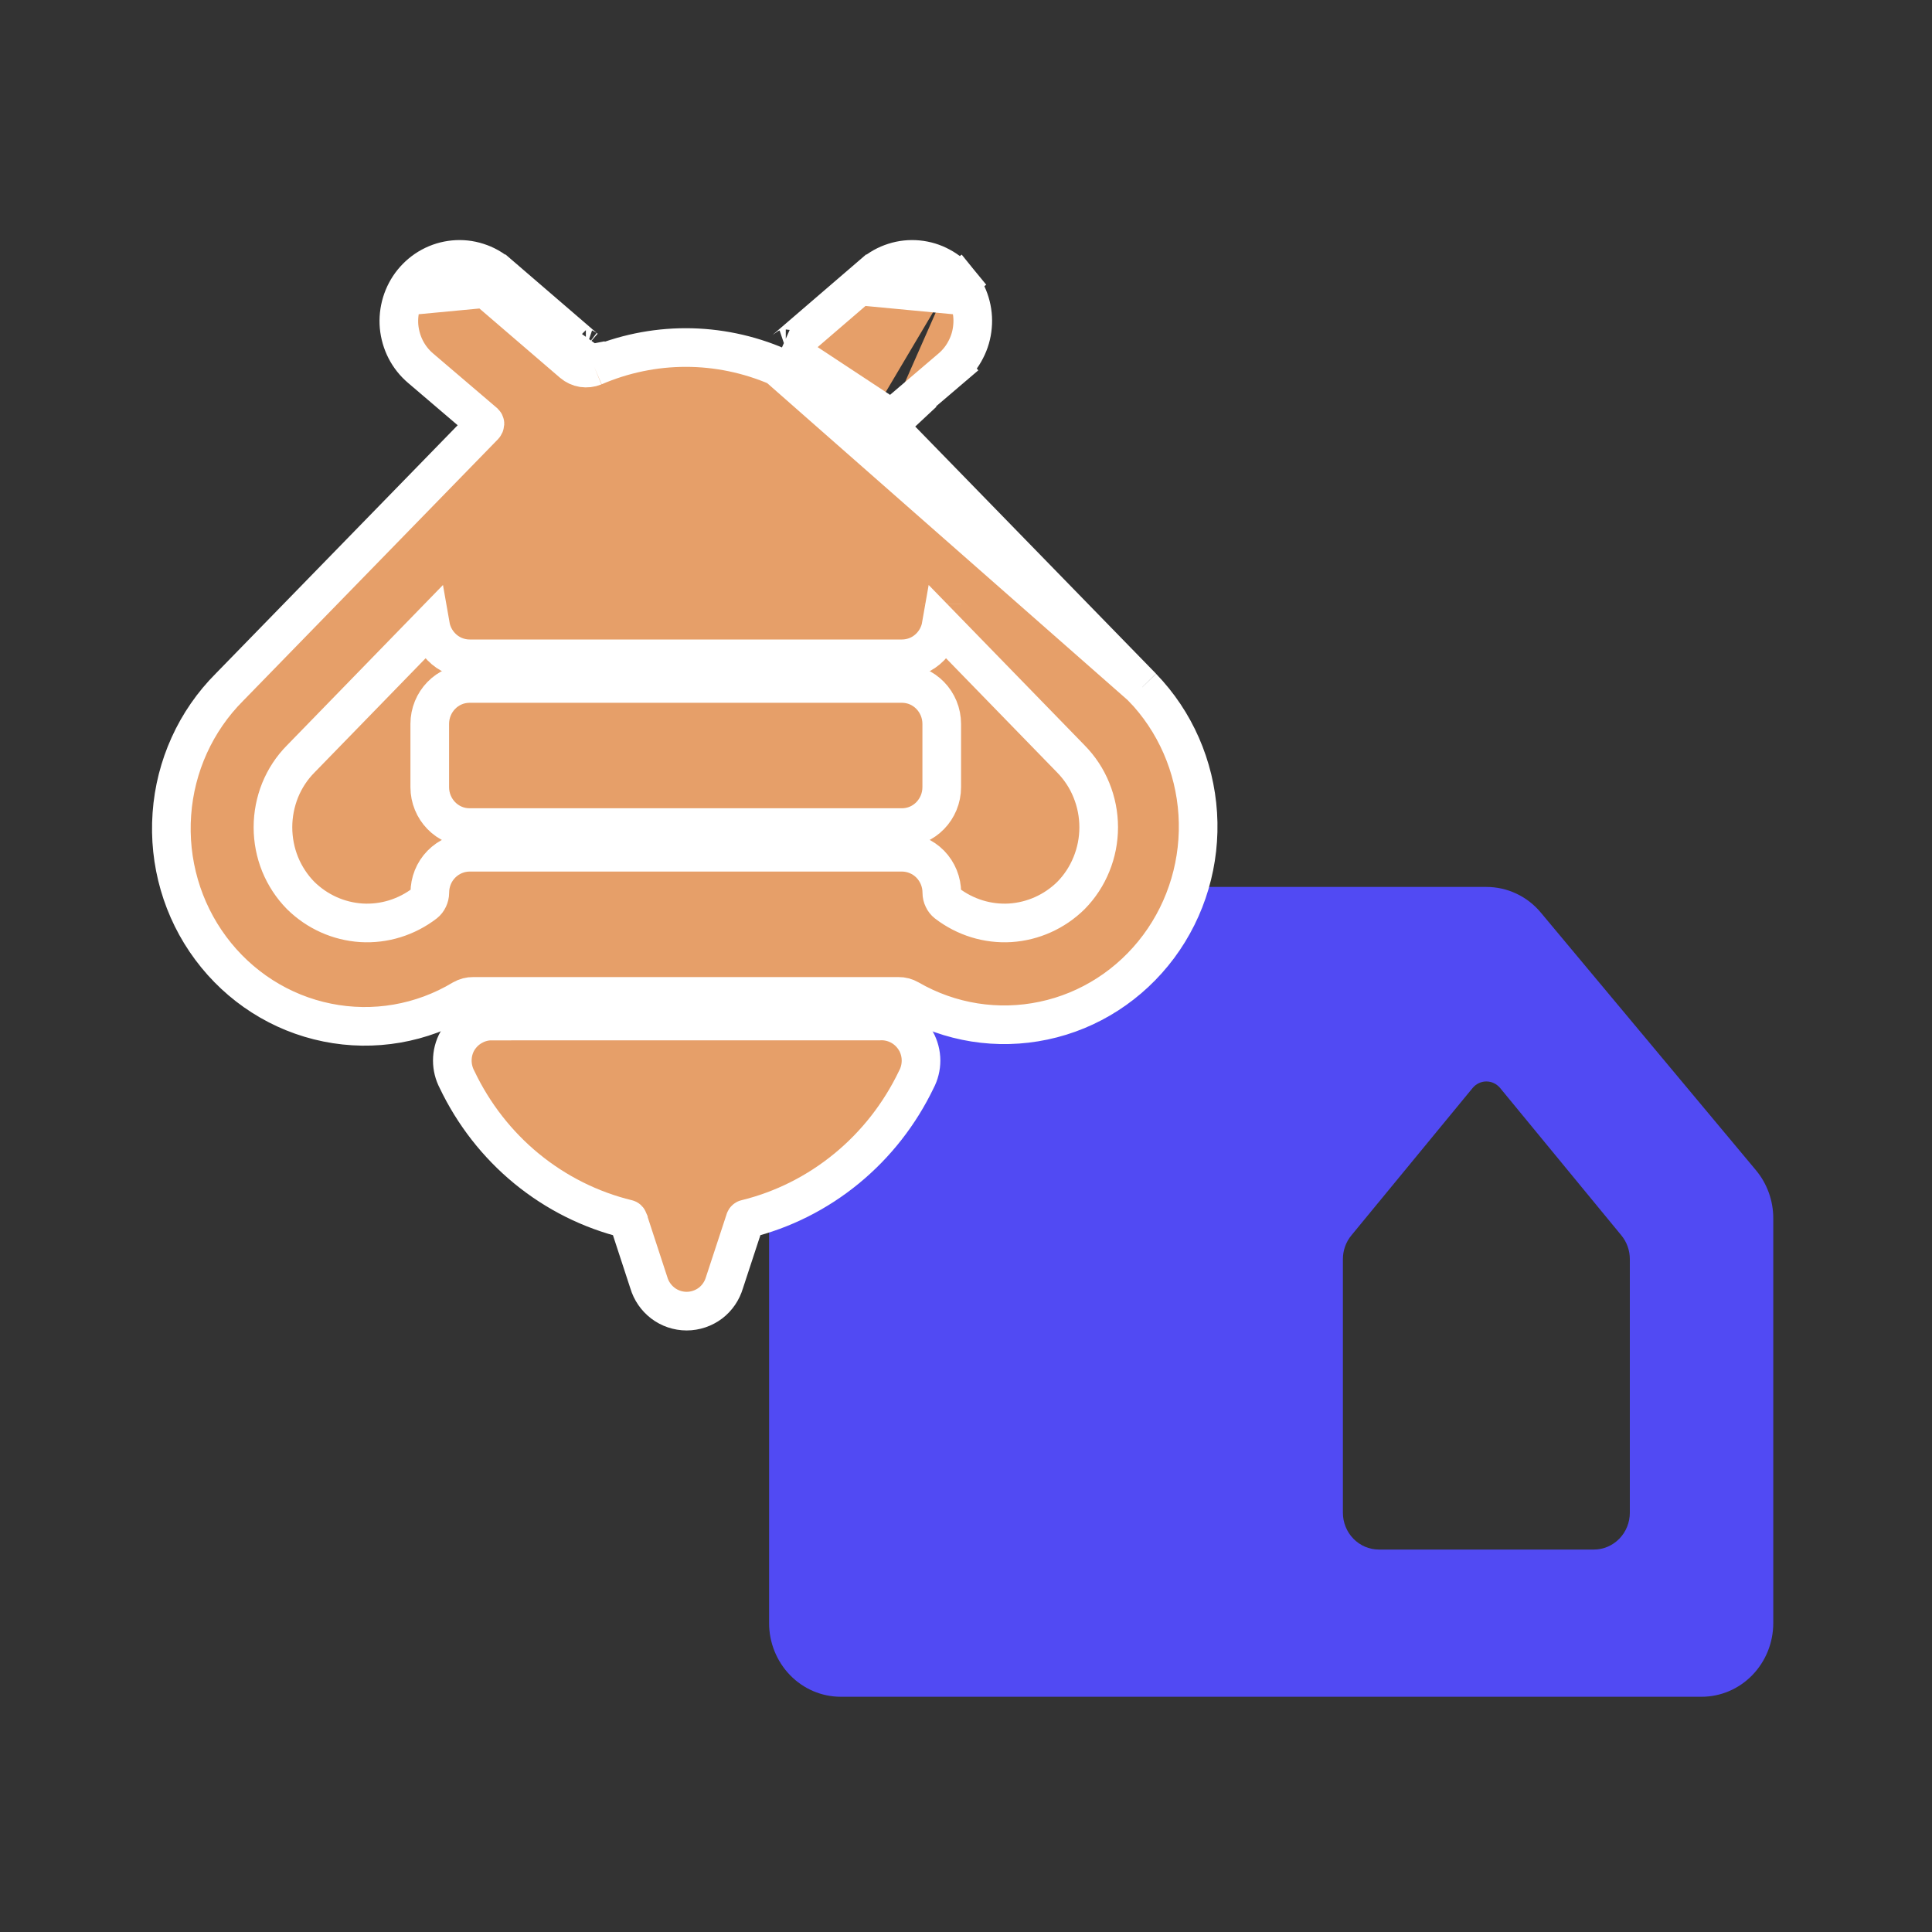 <svg width="25" height="25" viewBox="0 0 25 25" fill="none" xmlns="http://www.w3.org/2000/svg">
<rect x="0" y="0" width="25" height="25" fill="#333333" stroke="none"/>
<path d="M19.939 11.81C19.852 11.705 19.744 11.621 19.622 11.564C19.5 11.506 19.367 11.477 19.233 11.477H13.665C13.531 11.477 13.398 11.506 13.276 11.564C13.155 11.621 13.046 11.705 12.959 11.81L10.175 15.144C10.031 15.317 9.952 15.537 9.952 15.764V21.003C9.952 21.256 10.05 21.498 10.224 21.677C10.398 21.856 10.634 21.956 10.88 21.956H22.018C22.264 21.956 22.5 21.856 22.674 21.677C22.848 21.498 22.946 21.256 22.946 21.003V15.764C22.946 15.537 22.867 15.317 22.723 15.144L19.939 11.81ZM21.09 19.574C21.09 19.701 21.041 19.822 20.954 19.911C20.867 20 20.749 20.051 20.626 20.051H17.841C17.718 20.051 17.6 20 17.513 19.911C17.426 19.822 17.377 19.701 17.377 19.574V16.297C17.376 16.182 17.416 16.07 17.489 15.983L19.057 14.077C19.079 14.051 19.106 14.03 19.136 14.016C19.167 14.001 19.2 13.994 19.233 13.994C19.267 13.994 19.3 14.001 19.331 14.016C19.361 14.03 19.388 14.051 19.41 14.077L20.978 15.983C21.051 16.07 21.091 16.182 21.09 16.297V19.574Z" fill="#514AF3"/>
<path d="M6.366 13.212C6.276 13.211 6.188 13.235 6.11 13.28C6.032 13.324 5.968 13.388 5.922 13.465L5.922 13.465L5.919 13.47C5.875 13.548 5.853 13.635 5.853 13.724C5.853 13.809 5.874 13.893 5.914 13.969C6.127 14.416 6.434 14.81 6.814 15.122C7.196 15.435 7.641 15.658 8.118 15.774L8.118 15.774C8.12 15.774 8.122 15.775 8.125 15.778C8.127 15.78 8.129 15.783 8.131 15.788L8.131 15.788L8.131 15.789L8.396 16.599C8.427 16.703 8.49 16.795 8.577 16.862C8.665 16.929 8.773 16.966 8.885 16.966C8.997 16.966 9.105 16.929 9.194 16.862C9.281 16.795 9.343 16.703 9.374 16.599L9.64 15.789L9.64 15.789L9.64 15.788C9.641 15.783 9.644 15.78 9.646 15.778C9.649 15.775 9.651 15.774 9.653 15.774L9.653 15.774C10.13 15.657 10.574 15.434 10.956 15.12C11.335 14.809 11.643 14.415 11.857 13.969C11.897 13.894 11.918 13.809 11.918 13.724C11.918 13.635 11.895 13.548 11.852 13.47L11.852 13.47L11.849 13.466C11.8 13.383 11.729 13.314 11.643 13.269C11.56 13.226 11.468 13.206 11.375 13.212H6.366ZM6.366 13.212C6.367 13.212 6.367 13.212 6.367 13.212L6.366 13.462V13.212H6.366Z" fill="#E69F69" stroke="white" stroke-width="0.5"/>
<path d="M14.78 8.892L14.78 8.893C15.206 9.333 15.46 9.915 15.499 10.53C15.538 11.146 15.359 11.756 14.993 12.248C14.627 12.74 14.099 13.082 13.505 13.207C12.911 13.333 12.292 13.235 11.764 12.93L11.764 12.93C11.721 12.905 11.673 12.892 11.625 12.893L11.623 12.893L6.126 12.893H6.124C6.076 12.892 6.029 12.905 5.986 12.929C5.459 13.246 4.835 13.354 4.234 13.232C3.633 13.111 3.097 12.768 2.727 12.27C2.357 11.773 2.179 11.155 2.224 10.533C2.268 9.912 2.533 9.328 2.97 8.891L6.264 5.51C6.27 5.503 6.274 5.494 6.275 5.483C6.275 5.48 6.274 5.478 6.273 5.476C6.271 5.472 6.269 5.47 6.267 5.468L6.267 5.468L5.442 4.764C5.442 4.764 5.442 4.764 5.442 4.764C5.363 4.697 5.298 4.615 5.25 4.522C5.203 4.43 5.174 4.329 5.164 4.226C5.155 4.123 5.166 4.018 5.196 3.919C5.226 3.82 5.275 3.727 5.34 3.647C5.406 3.566 5.486 3.499 5.577 3.45C5.669 3.4 5.769 3.37 5.872 3.36C5.976 3.35 6.08 3.361 6.179 3.393C6.278 3.424 6.369 3.475 6.448 3.543L6.449 3.543L7.57 4.508C7.574 4.511 7.578 4.512 7.581 4.513C7.584 4.513 7.588 4.513 7.591 4.512C7.592 4.512 7.592 4.512 7.592 4.511L7.687 4.743M14.78 8.892L10.062 4.743C9.686 4.581 9.282 4.497 8.874 4.497C8.466 4.497 8.063 4.581 7.687 4.743M14.78 8.892L11.485 5.51M14.78 8.892L11.303 5.682M7.687 4.743C7.641 4.762 7.591 4.767 7.542 4.76C7.494 4.752 7.448 4.731 7.41 4.699L6.286 3.733M7.687 4.743L6.286 3.733M12.214 3.804L12.409 3.647C12.343 3.566 12.263 3.499 12.171 3.45C12.08 3.4 11.98 3.37 11.877 3.36C11.773 3.35 11.669 3.361 11.57 3.393C11.471 3.424 11.38 3.475 11.301 3.543L11.3 3.543L10.178 4.508C10.175 4.511 10.171 4.512 10.168 4.513C10.164 4.513 10.161 4.513 10.157 4.512L11.319 5.278C11.291 5.302 11.268 5.332 11.251 5.366C11.235 5.4 11.225 5.437 11.223 5.475M12.214 3.804L12.408 3.646C12.474 3.727 12.523 3.819 12.553 3.919C12.583 4.018 12.594 4.123 12.584 4.226C12.575 4.329 12.546 4.43 12.498 4.522C12.451 4.615 12.386 4.697 12.307 4.764L12.307 4.764L12.145 4.574L12.307 4.764L11.482 5.468L11.481 5.468C11.479 5.47 11.477 5.472 11.476 5.476C11.475 5.478 11.474 5.48 11.474 5.483M12.214 3.804C12.169 3.749 12.114 3.703 12.053 3.669C11.991 3.636 11.923 3.615 11.853 3.609C11.783 3.602 11.713 3.61 11.646 3.631C11.579 3.652 11.517 3.687 11.463 3.733L12.214 3.804ZM11.474 5.483C11.473 5.481 11.473 5.479 11.473 5.477L11.223 5.475M11.474 5.483C11.473 5.484 11.473 5.485 11.473 5.487L11.223 5.475M11.474 5.483C11.475 5.494 11.479 5.503 11.485 5.51M11.223 5.475C11.223 5.552 11.251 5.626 11.303 5.682M6.286 3.733C6.232 3.687 6.17 3.652 6.103 3.631C6.036 3.61 5.965 3.602 5.896 3.609C5.826 3.615 5.758 3.636 5.696 3.669C5.634 3.703 5.579 3.749 5.535 3.804L6.286 3.733ZM11.303 5.682L11.482 5.508L11.485 5.51M11.303 5.682L11.486 5.511C11.486 5.511 11.485 5.511 11.485 5.51M12.187 11.551V11.551C12.187 11.414 12.134 11.282 12.038 11.183C11.942 11.085 11.81 11.028 11.671 11.028H6.078C5.939 11.028 5.807 11.085 5.711 11.183C5.614 11.282 5.562 11.414 5.562 11.551V11.551C5.562 11.578 5.555 11.604 5.544 11.628C5.533 11.652 5.517 11.672 5.498 11.687C5.261 11.869 4.97 11.959 4.676 11.941C4.382 11.922 4.104 11.798 3.89 11.587C3.777 11.472 3.687 11.335 3.625 11.184C3.564 11.033 3.532 10.87 3.532 10.705C3.532 10.54 3.564 10.377 3.625 10.225C3.687 10.073 3.777 9.936 3.891 9.821L3.891 9.821L3.892 9.82L5.57 8.095C5.588 8.198 5.637 8.294 5.711 8.37C5.807 8.469 5.939 8.525 6.078 8.525H11.671C11.81 8.525 11.942 8.469 12.038 8.37C12.112 8.294 12.161 8.198 12.179 8.095L13.857 9.82L13.858 9.821C13.971 9.936 14.062 10.073 14.123 10.225C14.185 10.377 14.217 10.54 14.217 10.705C14.217 10.87 14.185 11.033 14.123 11.184C14.062 11.335 13.972 11.472 13.859 11.587C13.645 11.798 13.366 11.922 13.073 11.941C12.779 11.959 12.488 11.869 12.251 11.687C12.232 11.672 12.216 11.652 12.205 11.628C12.193 11.604 12.187 11.578 12.187 11.551ZM12.187 7.816C12.187 7.816 12.187 7.816 12.187 7.817L12.187 7.816Z" fill="#E69F69" stroke="white" stroke-width="0.5"/>
<path d="M11.67 8.844H6.077C5.786 8.844 5.561 9.084 5.561 9.367V10.186C5.561 10.469 5.786 10.709 6.077 10.709H11.67C11.961 10.709 12.186 10.469 12.186 10.186V9.367C12.186 9.084 11.961 8.844 11.67 8.844Z" fill="#E69F69" stroke="white" stroke-width="0.5"/>
</svg>
